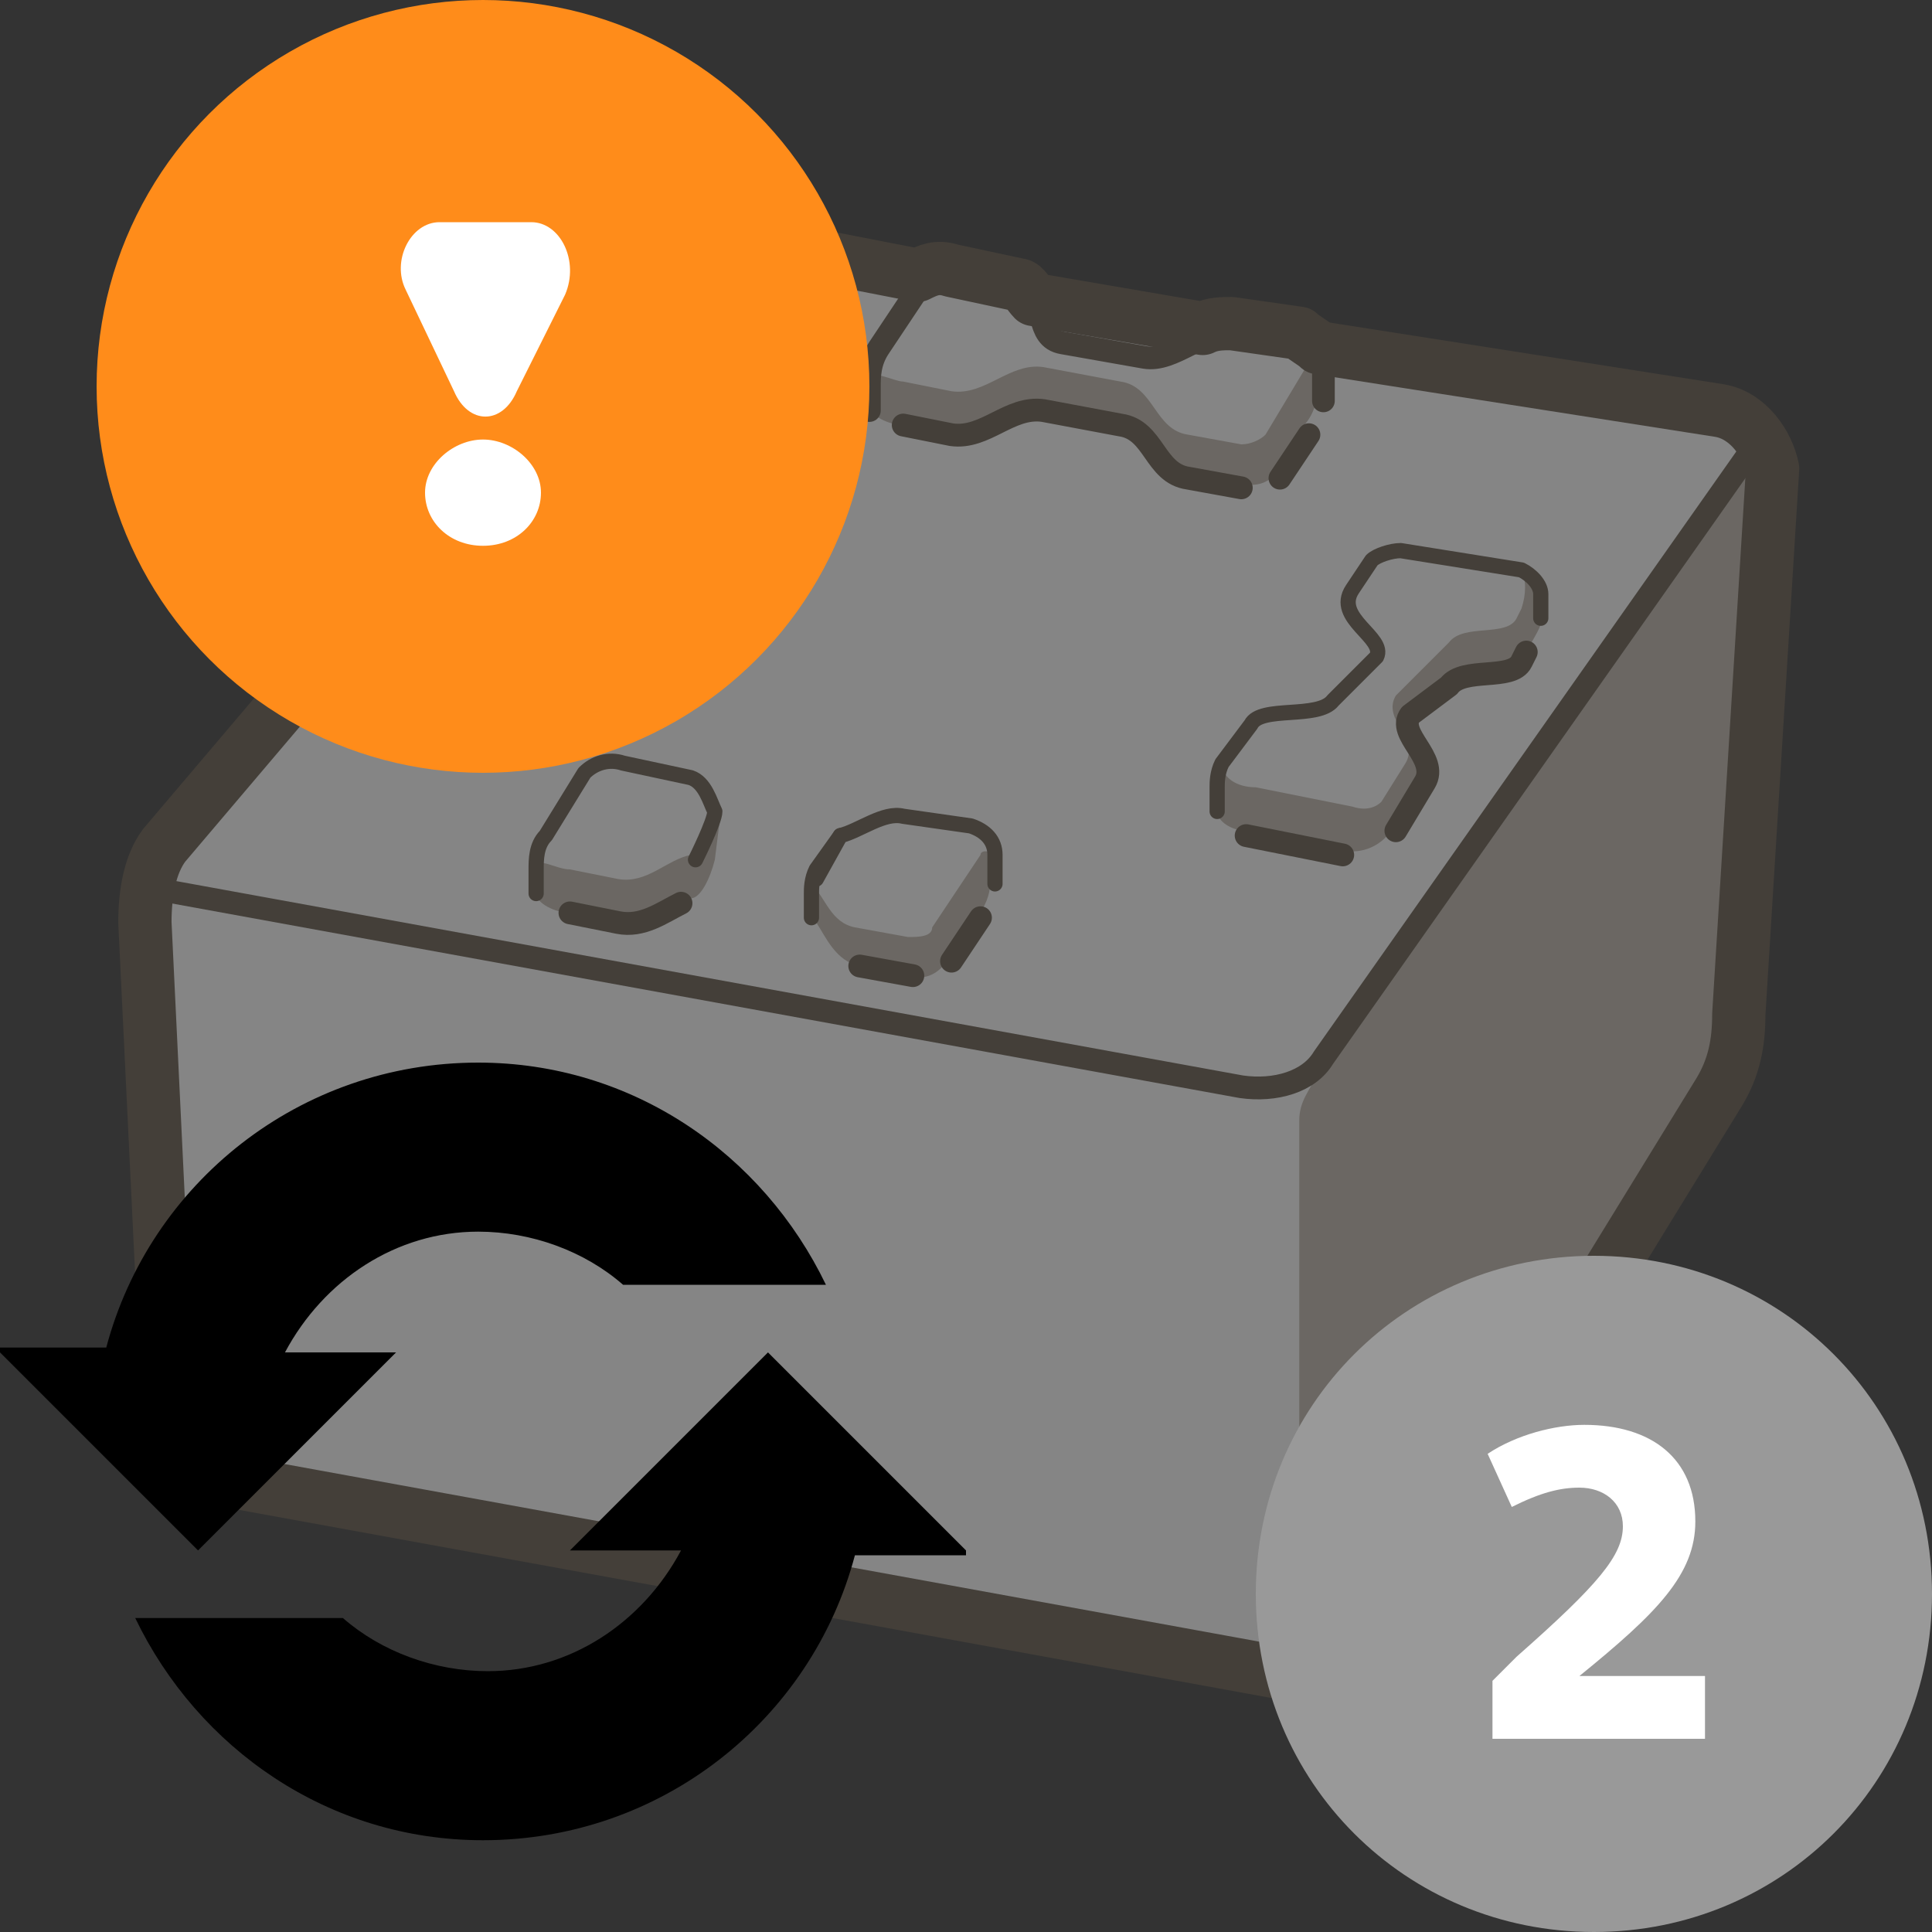 <?xml version="1.0" encoding="utf-8"?>
<!-- Generator: Adobe Illustrator 25.1.0, SVG Export Plug-In . SVG Version: 6.00 Build 0)  -->
<svg version="1.1" xmlns="http://www.w3.org/2000/svg" xmlns:xlink="http://www.w3.org/1999/xlink" x="0px" y="0px"
	 viewBox="0 0 40 40" style="enable-background:new 0 0 40 40;" xml:space="preserve">
<rect x="0" y="0" width="40" height="40" fill="#333333" stroke="none"/>
<style type="text/css">
	.st0{opacity:0.4;}
	.st1{fill-rule:evenodd;clip-rule:evenodd;fill:#FFFFFF;}
	.st2{fill-rule:evenodd;clip-rule:evenodd;fill:#BEB5AA;}
	.st3{fill:none;stroke:#5C5142;stroke-width:0.315;stroke-linecap:round;stroke-linejoin:round;}
	.st4{fill:none;stroke:#5C5142;stroke-width:0.472;stroke-linecap:round;stroke-linejoin:round;}
	.st5{fill:none;stroke:#5C5142;stroke-width:0.47;stroke-linecap:round;stroke-linejoin:round;}
	.st6{fill:none;stroke:#5C5142;stroke-width:1.103;stroke-linecap:round;stroke-linejoin:round;}
	.st7{fill-rule:evenodd;clip-rule:evenodd;fill:#999999;}
	.st8{fill:#FFFFFF;}
	.st9{fill-rule:evenodd;clip-rule:evenodd;fill:#FF8C1A;}
</style>
<g id="レイヤー_1">
	<desc>Created with Sketch.</desc>
	<g id="Group-Copy-6" transform="translate(3, 5)" class="st0">
		<path id="Fill-629" class="st1" d="M32.7,3.5l-8.3-1.3C24.3,2.1,24.1,2,24,1.9l-1.4-0.2c-0.2,0-0.4,0-0.6,0.1l-3.5-0.6
			c-0.1-0.1-0.2-0.3-0.3-0.3l-1.4-0.3c-0.3-0.1-0.5,0-0.7,0.1L12.5,0c-0.7-0.1-1.5,0.1-1.9,0.6L0.5,12.5c-0.3,0.4-0.4,1.1-0.4,1.6
			l0.5,10.4c0,0.5,0.4,1,0.9,1.1L24,29.8c0.7,0.1,1.4-0.1,1.7-0.7l7-11.4c0.3-0.5,0.4-1,0.4-1.6l0.7-11.3
			C33.7,4.2,33.3,3.6,32.7,3.5"/>
		<path id="Fill-631" class="st2" d="M22.3,10.8c-0.1,0.2-0.1,0.4-0.1,0.5v0.5c0,0.2,0.3,0.4,0.6,0.4l2,0.4c0.4,0.1,0.8-0.1,1-0.4
			l0.6-1c0.3-0.5-0.6-1-0.3-1.4L27,9.2c0.3-0.4,1.3-0.1,1.5-0.5l0.1-0.2c0.1-0.2,0.3-0.5,0.3-0.6V7.3c0-0.2-0.2-0.4-0.4-0.5
			c0.1,0.2,0.1,0.5,0,0.8l-0.1,0.2c-0.2,0.4-1.1,0.1-1.4,0.5l-1.1,1.1c-0.3,0.5,0.5,0.9,0.2,1.4l-0.5,0.8c-0.1,0.1-0.3,0.2-0.6,0.1
			l-2-0.4C22.6,11.3,22.3,11.1,22.3,10.8"/>
		<path id="Fill-632" class="st2" d="M4.8,7.4C4.7,7.6,4.6,7.8,4.6,8l0,0.5c0,0.2,0.3,0.4,0.6,0.4l2,0.5c0.4,0.1,0.8,0,1-0.4L9,8.1
			c0.3-0.5-0.4-0.9-0.1-1.4L9.5,6c0.3-0.4,1.3,0,1.6-0.4l0.2-0.2c0.1-0.2,0.3-0.4,0.3-0.6l0-0.5c0-0.2-0.2-0.5-0.5-0.6
			c0.1,0.2,0.2,0.5,0,0.7l-0.2,0.3c-0.3,0.4-1.2,0-1.5,0.4L8.5,6.2C8.2,6.7,8.8,7.1,8.5,7.6L7.9,8.3C7.8,8.4,7.5,8.5,7.3,8.4L5.3,8
			C5.1,7.9,4.7,7.8,4.8,7.4"/>
		<path id="Fill-633" class="st2" d="M8.1,13v0.5c0,0.2,0.4,0.4,0.7,0.4l1,0.2c0.6,0.1,1.2-0.4,1.5-0.5c0.2,0,0.4-0.4,0.5-0.8
			l0.1-0.8c0-0.1-0.2-0.1-0.2,0l-0.4,0.7c-0.5,0.1-0.9,0.6-1.5,0.5l-1-0.2C8.5,13,8.1,12.7,8.1,13"/>
		<path id="Fill-634" class="st2" d="M13.8,13.3c0.3,0.3,0.4,0.8,0.9,0.9l1.1,0.2c0.2,0,0.5,0,0.5-0.2l1-1.5c0-0.1,0.2-0.1,0.2,0
			v0.6c0,0.2-0.1,0.5-0.3,0.7l-0.6,0.9c-0.2,0.3-0.5,0.4-0.8,0.3L14.8,15c-0.5-0.1-0.7-0.6-0.9-0.9L13.8,13.3z"/>
		<path id="Fill-635" class="st2" d="M15,2.9v0.5c0,0.2,0.4,0.4,0.7,0.4l1,0.2c0.7,0.1,1.2-0.6,1.9-0.5l1.6,0.3
			c0.7,0.1,0.7,1,1.4,1.1L22.7,5c0.3,0.1,0.6,0,0.8-0.3L24,3.8c0.2-0.2,0.3-0.6,0.3-0.7V2.5c0-0.1-0.2-0.1-0.2,0L23.2,4
			c-0.1,0.1-0.3,0.2-0.5,0.2L21.6,4c-0.7-0.1-0.7-1-1.4-1.1l-1.6-0.3c-0.7-0.1-1.2,0.6-1.9,0.5l-1-0.2C15.5,2.9,15,2.6,15,2.9"/>
		<path id="Fill-636" class="st2" d="M25.4,29.1l7.2-11.4c0.3-0.5,0.4-1,0.4-1.6l0.7-11.3c0-0.4-0.2-0.6-0.3-0.3l-9.1,12.7
			c-0.2,0.4-0.4,0.6-0.4,1v10.6C23.8,29.6,24.9,29.9,25.4,29.1"/>
		<path id="Stroke-637" class="st3" d="M28.9,7.8V7.3c0-0.2-0.2-0.4-0.4-0.5L26,6.4c-0.2,0-0.5,0.1-0.6,0.2L25,7.2
			c-0.4,0.6,0.7,1,0.5,1.4l-0.9,0.9c-0.3,0.4-1.5,0.1-1.7,0.5l-0.6,0.8c-0.1,0.2-0.1,0.4-0.1,0.5v0.5"/>
		<path id="Stroke-638" class="st4" d="M22.8,12.3l2,0.4"/>
		<path id="Stroke-639" class="st4" d="M25.9,12.2l0.6-1c0.3-0.5-0.6-1-0.3-1.4L27,9.2c0.3-0.4,1.3-0.1,1.5-0.5l0.1-0.2"/>
		<path id="Stroke-640" class="st3" d="M11.6,4.8l0-0.5c0-0.2-0.2-0.5-0.5-0.6L8.8,3.2c-0.2,0-0.5,0-0.6,0.2L7.7,3.9
			C7.2,4.5,8.3,4.9,8,5.3L7.2,6.3c-0.3,0.4-1.6,0-1.8,0.4L4.8,7.4C4.7,7.6,4.6,7.8,4.6,8l0,0.5"/>
		<path id="Stroke-641" class="st4" d="M5.2,8.9l2,0.5"/>
		<path id="Stroke-642" class="st4" d="M8.2,9L9,8.1c0.4-0.5-0.4-0.9-0.1-1.4L9.5,6c0.3-0.4,1.3,0,1.6-0.4l0.2-0.2"/>
		<path id="Stroke-643" class="st3" d="M8.1,13.5V13c0-0.2,0-0.5,0.2-0.7L9.1,11c0.2-0.2,0.5-0.3,0.8-0.2l1.4,0.3
			c0.3,0.1,0.4,0.5,0.5,0.7c0,0.2-0.4,1-0.4,1"/>
		<path id="Stroke-644" class="st3" d="M17.6,13.3v-0.6c0-0.3-0.2-0.5-0.5-0.6l-1.4-0.2c-0.4-0.1-0.9,0.3-1.3,0.4l-0.5,0.9"/>
		<path id="Stroke-645" class="st4" d="M16.7,14.9l0.6-0.9"/>
		<path id="Stroke-646" class="st5" d="M24.4,3.3V2.7c0-0.3-0.2-0.5-0.5-0.6l-1.4-0.2c-0.6-0.1-1.2,0.6-1.8,0.5l-1.7-0.3
			c-0.6-0.1-0.3-0.9-0.8-1l-1.4-0.3c-0.3-0.1-0.6,0-0.8,0.2l-0.8,1.2C15,2.5,15,2.8,15,3v0.5"/>
		<path id="Stroke-647" class="st4" d="M15.7,3.8l1,0.2c0.7,0.1,1.2-0.6,1.9-0.5l1.6,0.3c0.7,0.1,0.7,1,1.4,1.1l1.1,0.2"/>
		<path id="Stroke-648" class="st4" d="M23.5,4.9L24.1,4"/>
		<path id="Stroke-649" class="st6" d="M32.6,3.5l-8.3-1.3C24.2,2.1,24,2,23.9,1.9l-1.4-0.2c-0.2,0-0.4,0-0.6,0.1l-3.5-0.6
			c-0.1-0.1-0.2-0.3-0.3-0.3l-1.4-0.3c-0.3-0.1-0.5,0-0.7,0.1L12.4,0c-0.7-0.1-1.5,0.1-1.9,0.6L0.4,12.5C0.1,12.9,0,13.5,0,14.1
			l0.5,10.4c0,0.5,0.4,1,0.9,1.1l22.5,4.1c0.7,0.1,1.4-0.1,1.7-0.7l7-11.4c0.3-0.5,0.4-1,0.4-1.6l0.7-11.3
			C33.6,4.2,33.2,3.6,32.6,3.5z"/>
		<path id="Stroke-650" class="st4" d="M0.2,13.4l22.5,4.1c0.7,0.1,1.4-0.1,1.7-0.6l8.8-12.5"/>
		<path id="Stroke-651" class="st4" d="M11.1,13.7c-0.4,0.2-0.8,0.5-1.3,0.4l-1-0.2"/>
		<path id="Stroke-652" class="st4" d="M15.9,15.2L14.8,15"/>
		<path id="Stroke-653" class="st3" d="M14.4,12.3L13.9,13c-0.1,0.2-0.1,0.4-0.1,0.5v0.5"/>
	</g>
	<path id="Fill-1" class="st7" d="M40,33c0,3.9-3.1,7-7,7c-3.9,0-7-3.1-7-7c0-3.9,3.1-7,7-7C36.9,26,40,29.1,40,33"/>
	<path id="_x32_" class="st8" d="M35.3,34.7V36h-4.4v-1.2l0.5-0.5c1.7-1.5,2.2-2.1,2.2-2.7c0-0.5-0.4-0.8-0.9-0.8
		c-0.4,0-0.8,0.1-1.4,0.4l-0.5-1.1c0.6-0.4,1.4-0.6,2-0.6c1.4,0,2.3,0.7,2.3,2c0,1.1-0.8,1.9-2.4,3.2H35.3z"/>
</g>
<g id="レイヤー_2">
	<g id="not-connected">
		<g id="Group_1_">
			<circle id="Oval_1_" class="st9" cx="10" cy="8" r="8"/>
			<path id="Fill-1_1_" class="st1" d="M10,9.1c-0.6,0-1.2,0.5-1.2,1.1s0.5,1.1,1.2,1.1s1.2-0.5,1.2-1.1S10.6,9.1,10,9.1 M10.7,8.1
				c-0.3,0.7-1,0.7-1.3,0L8.4,6C8.1,5.4,8.5,4.6,9.1,4.6h1.9c0.6,0,1,0.8,0.7,1.5L10.7,8.1z"/>
		</g>
	</g>
	<path d="M4.1,32.1l4.1-4.1l-2.3,0c0.8-1.5,2.3-2.5,4-2.5c1.1,0,2.2,0.4,3,1.1h4.2c-1.3-2.7-4-4.6-7.2-4.6c-3.7,0-6.8,2.5-7.7,5.9
		l-2.3,0L4.1,32.1z"/>
	<path d="M20,32.1l-4.1-4.1l-4.1,4.1h2.3c-0.8,1.5-2.3,2.5-4,2.5c-1.1,0-2.2-0.4-3-1.1H2.8c1.3,2.7,4,4.6,7.2,4.6
		c3.7,0,6.8-2.5,7.7-5.9H20z"/>
</g>
</svg>
